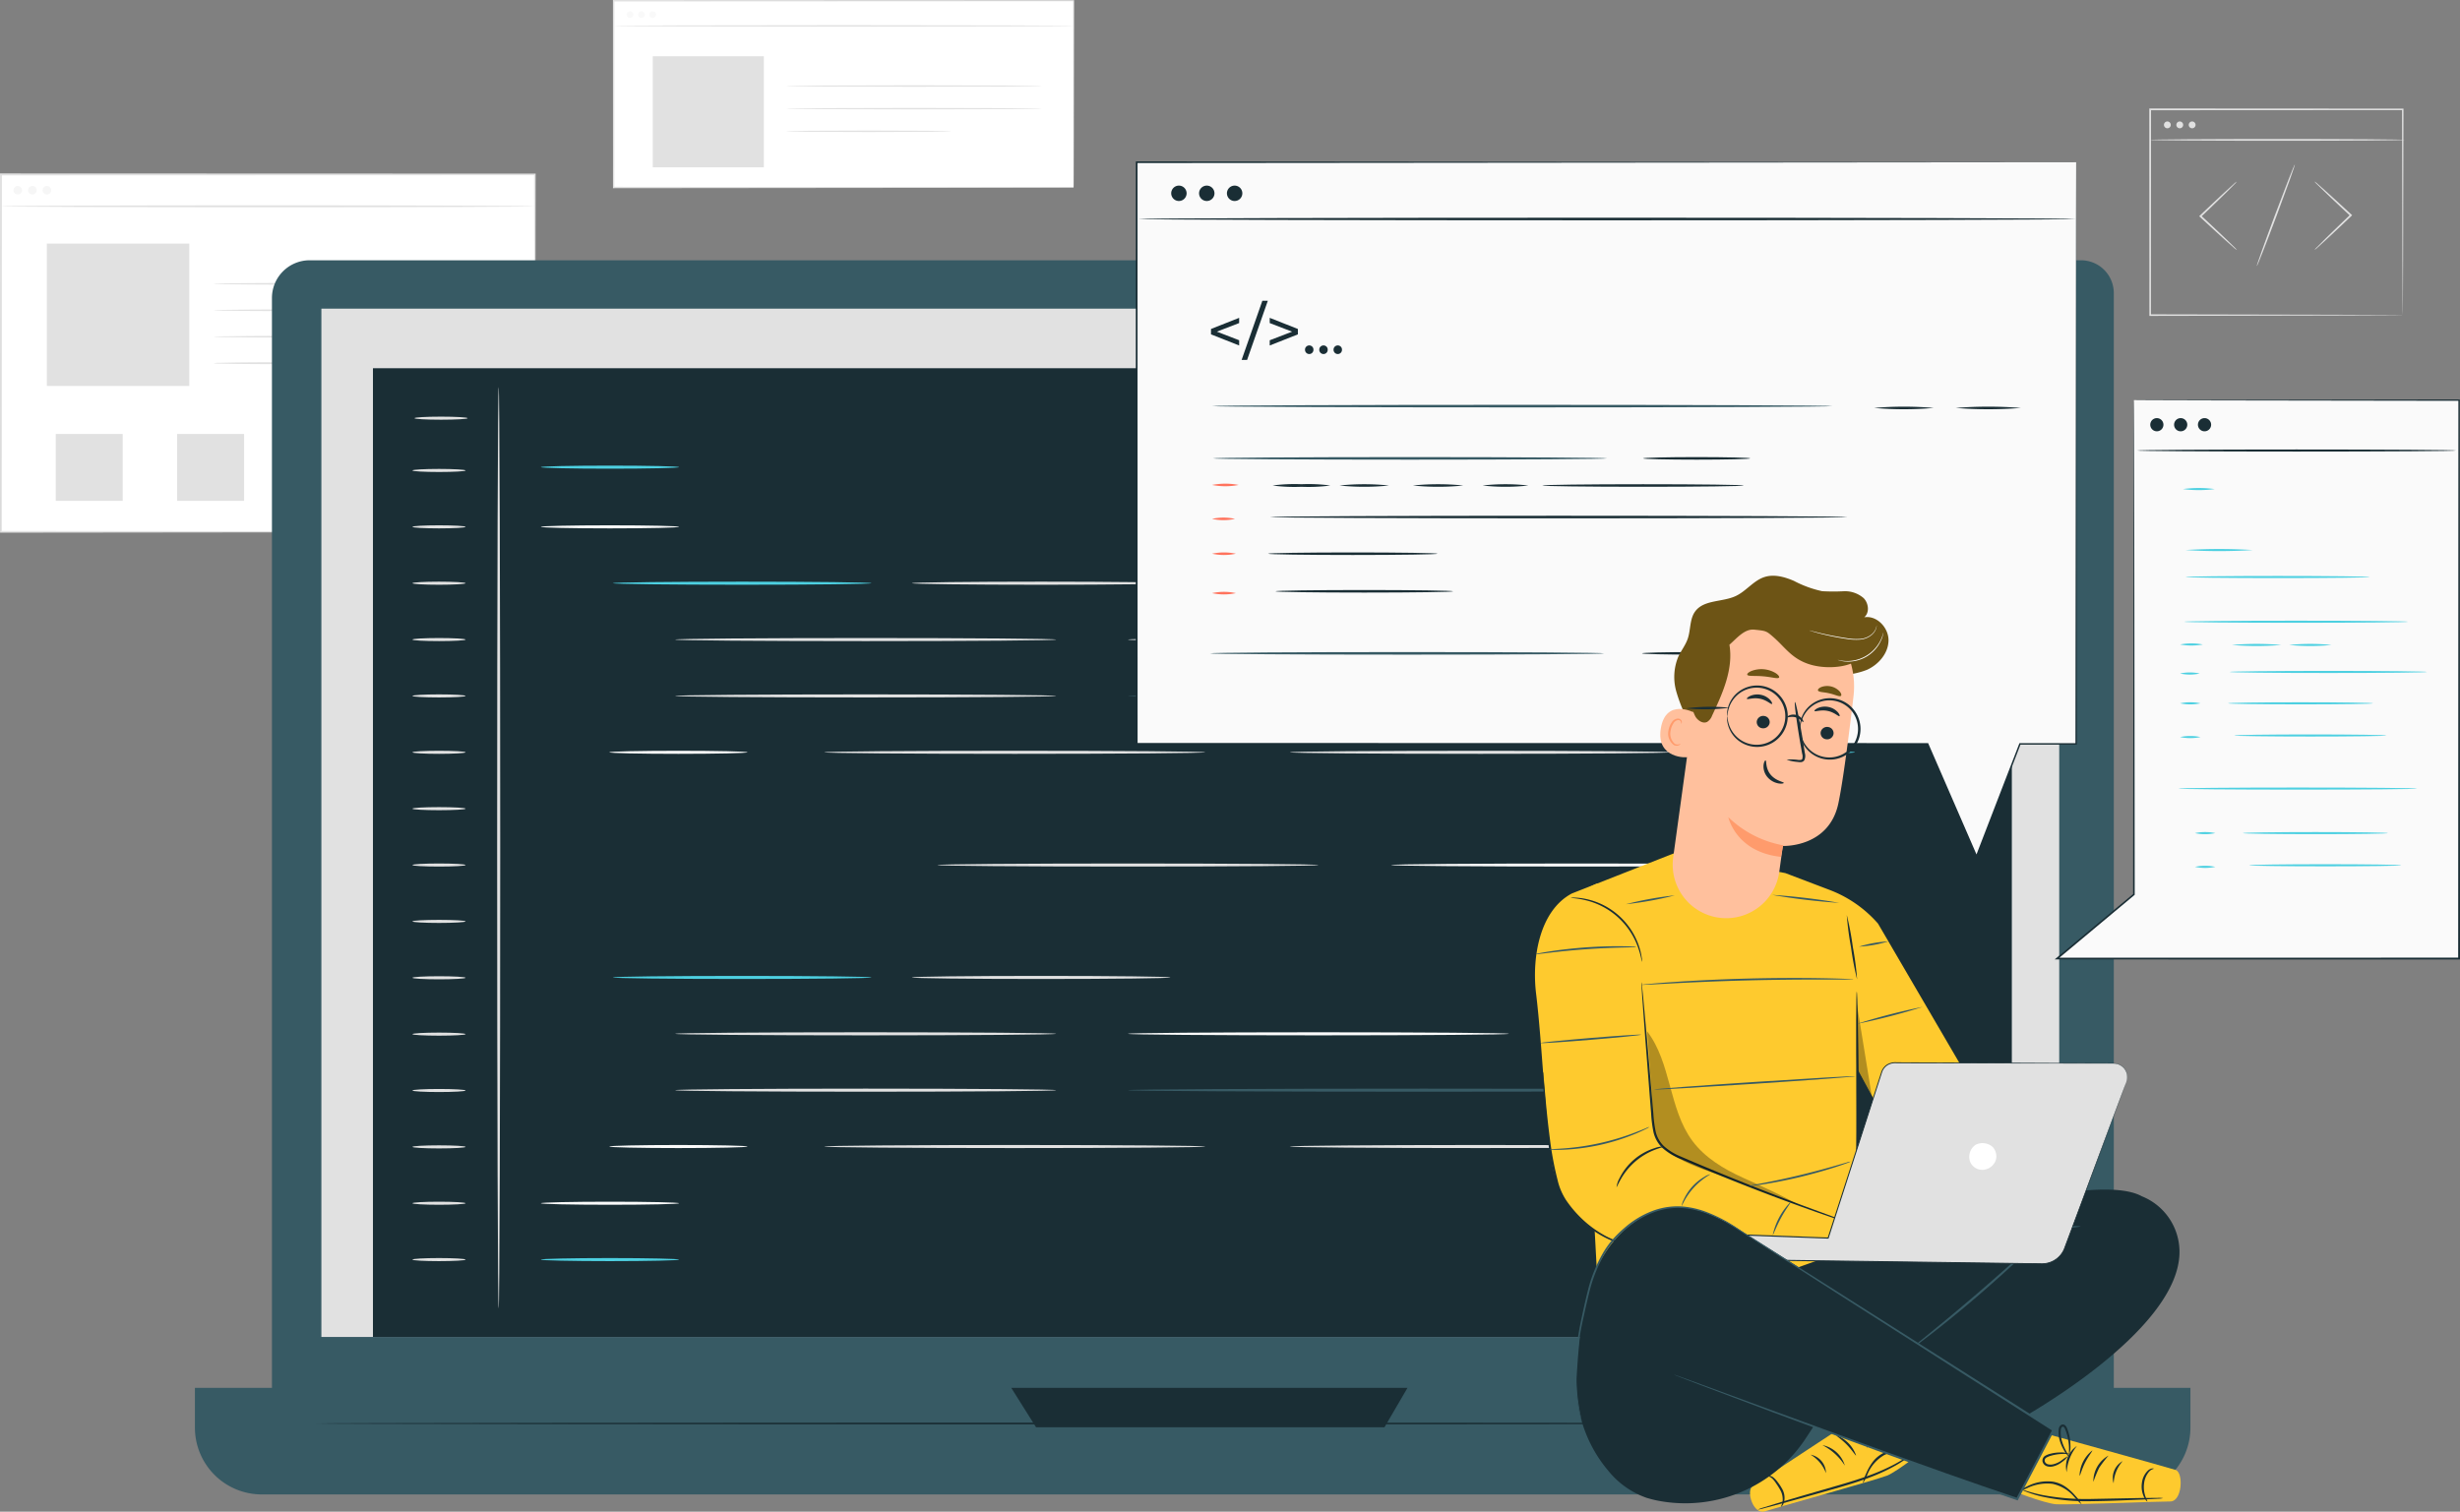 <svg id="_13" data-name="13" xmlns="http://www.w3.org/2000/svg" xmlns:xlink="http://www.w3.org/1999/xlink" width="505" height="310.412" viewBox="0 0 505 310.412">
  <rect x="0" y="0" width="505" height="310.412" fill="#808080" stroke="none"/>
  <defs>
    <clipPath id="clip-path">
      <rect id="Rectangle_45165" data-name="Rectangle 45165" width="505" height="310.412" fill="none"/>
    </clipPath>
    <clipPath id="clip-path-3">
      <rect id="Rectangle_45147" data-name="Rectangle 45147" width="1.757" height="1.757" transform="translate(2.764 38.178)" fill="none"/>
    </clipPath>
    <clipPath id="clip-path-4">
      <rect id="Rectangle_45148" data-name="Rectangle 45148" width="1.757" height="1.757" transform="translate(5.774 38.178)" fill="none"/>
    </clipPath>
    <clipPath id="clip-path-5">
      <rect id="Rectangle_45149" data-name="Rectangle 45149" width="1.757" height="1.757" transform="translate(8.741 38.178)" fill="none"/>
    </clipPath>
    <clipPath id="clip-path-6">
      <rect id="Rectangle_45156" data-name="Rectangle 45156" width="1.371" height="1.371" transform="translate(128.652 2.323)" fill="none"/>
    </clipPath>
    <clipPath id="clip-path-7">
      <rect id="Rectangle_45157" data-name="Rectangle 45157" width="1.371" height="1.371" transform="translate(131 2.323)" fill="none"/>
    </clipPath>
    <clipPath id="clip-path-8">
      <rect id="Rectangle_45158" data-name="Rectangle 45158" width="1.371" height="1.371" transform="translate(133.314 2.323)" fill="none"/>
    </clipPath>
    <clipPath id="clip-path-9">
      <rect id="Rectangle_45162" data-name="Rectangle 45162" width="31.095" height="35.643" transform="translate(338.125 211.757)" fill="none"/>
    </clipPath>
    <clipPath id="clip-path-10">
      <rect id="Rectangle_45163" data-name="Rectangle 45163" width="3.051" height="18.825" transform="translate(381.167 206.065)" fill="none"/>
    </clipPath>
  </defs>
  <g id="Group_147135" data-name="Group 147135" clip-path="url(#clip-path)">
    <rect id="Rectangle_45146" data-name="Rectangle 45146" width="109.606" height="73.388" transform="translate(0.196 35.811)" fill="#fff"/>
    <g id="Group_147134" data-name="Group 147134">
      <g id="Group_147133" data-name="Group 147133" clip-path="url(#clip-path)">
        <path id="Path_205048" data-name="Path 205048" d="M109.8,109.2s-.011-.459-.017-1.335-.01-2.178-.018-3.872c-.009-3.4-.022-8.379-.04-14.759-.019-12.751-.047-31.078-.082-53.422l.157.157L.2,36.008H.2l.2-.2C.387,61.956.381,86.818.376,109.2l-.18-.18,78.964.089,22.56.048,6,.022,1.549.01c.349,0,.532.011.532.011s-.169.007-.511.011l-1.529.01-5.965.022-22.519.048L.2,109.379H.016v-.18C.011,86.818.006,61.956,0,35.811v-.2H.2l109.6.039h.157v.157c-.035,22.385-.063,40.746-.083,53.519-.017,6.365-.03,11.336-.04,14.724-.007,1.681-.013,2.968-.017,3.843s-.017,1.3-.017,1.3" fill="#e1e1e1"/>
        <path id="Path_205049" data-name="Path 205049" d="M.2,42.36c0-.109,24.517-.2,54.754-.2s54.76.088,54.76.2-24.513.2-54.76.2S.2,42.468.2,42.36" fill="#e1e1e1"/>
        <g id="Group_147111" data-name="Group 147111" opacity="0.3">
          <g id="Group_147110" data-name="Group 147110">
            <g id="Group_147109" data-name="Group 147109" clip-path="url(#clip-path-3)">
              <path id="Path_205050" data-name="Path 205050" d="M4.521,39.057a.879.879,0,1,1-.878-.878.878.878,0,0,1,.878.878" fill="#e1e1e1"/>
            </g>
          </g>
        </g>
        <g id="Group_147114" data-name="Group 147114" opacity="0.3">
          <g id="Group_147113" data-name="Group 147113">
            <g id="Group_147112" data-name="Group 147112" clip-path="url(#clip-path-4)">
              <path id="Path_205051" data-name="Path 205051" d="M7.531,39.057a.879.879,0,1,1-.878-.878.878.878,0,0,1,.878.878" fill="#e1e1e1"/>
            </g>
          </g>
        </g>
        <g id="Group_147117" data-name="Group 147117" opacity="0.3">
          <g id="Group_147116" data-name="Group 147116">
            <g id="Group_147115" data-name="Group 147115" clip-path="url(#clip-path-5)">
              <path id="Path_205052" data-name="Path 205052" d="M10.5,39.057a.879.879,0,1,1-.878-.878.878.878,0,0,1,.878.878" fill="#e1e1e1"/>
            </g>
          </g>
        </g>
        <rect id="Rectangle_45150" data-name="Rectangle 45150" width="29.237" height="29.237" transform="translate(9.619 50.014)" fill="#e1e1e1"/>
        <path id="Path_205053" data-name="Path 205053" d="M94.772,58.278c0,.109-11.4.2-25.466.2s-25.468-.088-25.468-.2,11.4-.2,25.468-.2,25.466.088,25.466.2" fill="#e1e1e1"/>
        <path id="Path_205054" data-name="Path 205054" d="M94.772,63.711c0,.109-11.4.2-25.466.2s-25.468-.088-25.468-.2,11.4-.2,25.468-.2,25.466.088,25.466.2" fill="#e1e1e1"/>
        <path id="Path_205055" data-name="Path 205055" d="M94.772,69.144c0,.108-11.4.2-25.466.2s-25.468-.088-25.468-.2,11.4-.2,25.468-.2,25.466.087,25.466.2" fill="#e1e1e1"/>
        <path id="Path_205056" data-name="Path 205056" d="M73.94,74.577a6.831,6.831,0,0,1-1.183.076l-3.226.063c-2.723.036-6.486.058-10.642.058s-7.92-.022-10.644-.058l-3.225-.063a6.831,6.831,0,0,1-1.183-.076A6.83,6.83,0,0,1,45.02,74.5l3.225-.063c2.724-.035,6.487-.057,10.644-.057s7.919.022,10.642.057l3.226.063a6.83,6.83,0,0,1,1.183.076" fill="#e1e1e1"/>
        <rect id="Rectangle_45151" data-name="Rectangle 45151" width="13.74" height="13.74" transform="translate(11.449 89.108)" fill="#e1e1e1"/>
        <rect id="Rectangle_45152" data-name="Rectangle 45152" width="13.74" height="13.74" transform="translate(36.367 89.108)" fill="#e1e1e1"/>
        <rect id="Rectangle_45153" data-name="Rectangle 45153" width="13.74" height="13.74" transform="translate(61.285 89.108)" fill="#e1e1e1"/>
        <rect id="Rectangle_45154" data-name="Rectangle 45154" width="13.74" height="13.74" transform="translate(86.203 89.108)" fill="#e1e1e1"/>
        <rect id="Rectangle_45155" data-name="Rectangle 45155" width="94.415" height="38.35" transform="translate(125.976 0.15)" fill="#fff"/>
        <path id="Path_205057" data-name="Path 205057" d="M220.391,38.5s-.008-.236-.011-.685-.007-1.119-.012-1.99c-.006-1.748-.014-4.32-.026-7.631-.014-6.62-.033-16.194-.057-28.043l.106.1L125.983.3h-.007l.15-.149c0,13.429,0,26.393-.008,38.349l-.142-.142c27.357.026,50.941.051,67.693.066l19.637.041,5.257.018,1.36.009c.306,0,.468.008.468.008s-.149.006-.451.009l-1.344.009-5.226.018-19.6.041c-16.776.015-40.394.04-67.79.066h-.143V38.5c0-11.956,0-24.92-.007-38.349V0h.157c36.956.017,70.389.034,94.408.044h.1V.15c-.024,11.876-.043,21.472-.057,28.107-.011,3.3-.019,5.863-.026,7.608,0,.863-.009,1.52-.011,1.971s-.01.663-.01.663" fill="#e1e1e1"/>
        <path id="Path_205058" data-name="Path 205058" d="M126.07,5.321c0-.083,21.1-.15,47.13-.15s47.135.067,47.135.15-21.1.149-47.135.149-47.13-.067-47.13-.149" fill="#e1e1e1"/>
        <g id="Group_147120" data-name="Group 147120" opacity="0.3">
          <g id="Group_147119" data-name="Group 147119">
            <g id="Group_147118" data-name="Group 147118" clip-path="url(#clip-path-6)">
              <path id="Path_205059" data-name="Path 205059" d="M130.023,3.008a.685.685,0,1,1-.685-.685.685.685,0,0,1,.685.685" fill="#ececec"/>
            </g>
          </g>
        </g>
        <g id="Group_147123" data-name="Group 147123" opacity="0.3">
          <g id="Group_147122" data-name="Group 147122">
            <g id="Group_147121" data-name="Group 147121" clip-path="url(#clip-path-7)">
              <path id="Path_205060" data-name="Path 205060" d="M132.37,3.008a.685.685,0,1,1-.685-.685.685.685,0,0,1,.685.685" fill="#ececec"/>
            </g>
          </g>
        </g>
        <g id="Group_147126" data-name="Group 147126" opacity="0.3">
          <g id="Group_147125" data-name="Group 147125">
            <g id="Group_147124" data-name="Group 147124" clip-path="url(#clip-path-8)">
              <path id="Path_205061" data-name="Path 205061" d="M134.685,3.008A.685.685,0,1,1,134,2.323a.685.685,0,0,1,.685.685" fill="#ececec"/>
            </g>
          </g>
        </g>
        <rect id="Rectangle_45159" data-name="Rectangle 45159" width="22.805" height="22.805" transform="translate(134 11.555)" fill="#e1e1e1"/>
        <path id="Path_205062" data-name="Path 205062" d="M213.858,17.666c0,.083-11.735.149-26.208.149s-26.21-.066-26.21-.149,11.732-.149,26.21-.149,26.208.066,26.208.149" fill="#e1e1e1"/>
        <path id="Path_205063" data-name="Path 205063" d="M213.858,22.312c0,.083-11.735.15-26.208.15s-26.21-.067-26.21-.15,11.732-.15,26.21-.15,26.208.067,26.208.15" fill="#e1e1e1"/>
        <path id="Path_205064" data-name="Path 205064" d="M195.184,26.958a1.541,1.541,0,0,1-.343.03l-.983.028-3.616.048-11.929.043-11.931-.043-3.616-.048-.983-.028a1.541,1.541,0,0,1-.343-.03,1.541,1.541,0,0,1,.343-.03l.983-.028,3.616-.048,11.931-.043,11.929.043,3.616.048.983.028a1.541,1.541,0,0,1,.343.03" fill="#e1e1e1"/>
        <path id="Path_205065" data-name="Path 205065" d="M475.133,51.33a3.527,3.527,0,0,1,.535-.608l1.552-1.559c1.321-1.3,3.163-3.09,5.212-5.045l.047-.044,0,.264c-2.066-1.919-3.919-3.668-5.248-4.947l-1.561-1.527a3.486,3.486,0,0,1-.539-.6,3.416,3.416,0,0,1,.634.493L477.4,39.2c1.373,1.231,3.254,2.95,5.32,4.868l.141.131-.139.133-.047.045c-2.049,1.955-3.919,3.71-5.285,4.968-.644.582-1.189,1.076-1.63,1.476a3.533,3.533,0,0,1-.632.505" fill="#e1e1e1"/>
        <path id="Path_205066" data-name="Path 205066" d="M459.192,37.268a3.5,3.5,0,0,1-.535.607l-1.552,1.56c-1.321,1.305-3.163,3.09-5.212,5.044l-.047.045,0-.264c2.066,1.919,3.919,3.668,5.248,4.947l1.561,1.527a3.484,3.484,0,0,1,.539.6,3.415,3.415,0,0,1-.634-.493l-1.638-1.443c-1.373-1.231-3.254-2.95-5.32-4.868l-.141-.131.139-.133.047-.045c2.049-1.955,3.919-3.71,5.285-4.968.644-.582,1.189-1.076,1.63-1.476a3.532,3.532,0,0,1,.632-.5" fill="#e1e1e1"/>
        <path id="Path_205067" data-name="Path 205067" d="M463.284,54.642c-.093-.035,1.58-4.738,3.737-10.5S471,33.725,471.1,33.76s-1.58,4.738-3.737,10.505-3.981,10.412-4.074,10.377" fill="#e1e1e1"/>
        <path id="Path_205068" data-name="Path 205068" d="M493.248,64.706s-.011-.273-.016-.787-.01-1.279-.018-2.262c-.009-1.987-.022-4.881-.038-8.569-.019-7.378-.046-17.92-.078-30.632l.15.151-51.848.03h-.005l.18-.181c-.007,15.273-.013,29.7-.019,42.25l-.161-.161,37.442.08,10.613.043,2.817.019.728.01c.165,0,.253.009.253.009s-.076.006-.234.009l-.711.01-2.785.019-10.576.043-37.547.08h-.16v-.162c-.006-12.553-.013-26.977-.02-42.25v-.181h.185l51.848.03h.151v.151c-.032,12.751-.059,23.327-.078,30.727-.016,3.673-.029,6.556-.038,8.535-.008.97-.013,1.717-.017,2.234s-.017.754-.017.754" fill="#e1e1e1"/>
        <path id="Path_205069" data-name="Path 205069" d="M493.654,28.725c0,.1-11.7.181-26.14.181s-26.142-.081-26.142-.181,11.7-.181,26.142-.181,26.14.081,26.14.181" fill="#e1e1e1"/>
        <path id="Path_205070" data-name="Path 205070" d="M445.627,25.641a.7.7,0,1,1-.7-.7.7.7,0,0,1,.7.7" fill="#e1e1e1"/>
        <path id="Path_205071" data-name="Path 205071" d="M448.172,25.641a.7.7,0,1,1-.7-.7.7.7,0,0,1,.7.7" fill="#e1e1e1"/>
        <path id="Path_205072" data-name="Path 205072" d="M450.716,25.641a.7.7,0,1,1-.7-.7.7.7,0,0,1,.7.7" fill="#e1e1e1"/>
        <path id="Path_205073" data-name="Path 205073" d="M419.363,303.481H70.392a14.567,14.567,0,0,1-14.566-14.567V61.195a7.751,7.751,0,0,1,7.751-7.751H427.19a6.739,6.739,0,0,1,6.74,6.74v228.73a14.567,14.567,0,0,1-14.567,14.567" fill="#375a64"/>
        <path id="Path_205074" data-name="Path 205074" d="M435.94,306.866H53.734a13.721,13.721,0,0,1-13.721-13.721v-8.157H449.662v8.157a13.722,13.722,0,0,1-13.722,13.721" fill="#375a64"/>
        <rect id="Rectangle_45160" data-name="Rectangle 45160" width="356.749" height="211.152" transform="translate(65.975 63.378)" fill="#e1e1e1"/>
        <path id="Path_205075" data-name="Path 205075" d="M207.6,284.988l5.083,8.086h71.53l4.72-8.086Z" fill="#1a2e35"/>
        <rect id="Rectangle_45161" data-name="Rectangle 45161" width="336.44" height="198.919" transform="translate(76.56 75.611)" fill="#1a2e35"/>
        <path id="Path_205076" data-name="Path 205076" d="M102.372,268.693c-.174,0-.316-42.366-.316-94.615,0-52.268.142-94.625.316-94.625s.316,42.357.316,94.625c0,52.249-.142,94.615-.316,94.615" fill="#e1e1e1"/>
        <path id="Path_205077" data-name="Path 205077" d="M95.586,96.606c0,.174-2.447.316-5.465.316s-5.465-.142-5.465-.316,2.446-.316,5.465-.316,5.465.142,5.465.316" fill="#e1e1e1"/>
        <path id="Path_205078" data-name="Path 205078" d="M96.007,85.868c0,.174-2.447.316-5.465.316s-5.466-.142-5.466-.316,2.447-.316,5.466-.316,5.465.142,5.465.316" fill="#e1e1e1"/>
        <path id="Path_205079" data-name="Path 205079" d="M95.586,108.181c0,.174-2.447.316-5.465.316s-5.465-.142-5.465-.316,2.446-.316,5.465-.316,5.465.142,5.465.316" fill="#e1e1e1"/>
        <path id="Path_205080" data-name="Path 205080" d="M95.586,119.755c0,.174-2.447.316-5.465.316s-5.465-.142-5.465-.316,2.446-.316,5.465-.316,5.465.142,5.465.316" fill="#e1e1e1"/>
        <path id="Path_205081" data-name="Path 205081" d="M95.586,131.329c0,.174-2.447.316-5.465.316s-5.465-.142-5.465-.316,2.446-.316,5.465-.316,5.465.142,5.465.316" fill="#e1e1e1"/>
        <path id="Path_205082" data-name="Path 205082" d="M95.586,142.9c0,.174-2.447.316-5.465.316s-5.465-.142-5.465-.316,2.446-.316,5.465-.316,5.465.142,5.465.316" fill="#e1e1e1"/>
        <path id="Path_205083" data-name="Path 205083" d="M95.586,154.478c0,.174-2.447.316-5.465.316s-5.465-.142-5.465-.316,2.446-.316,5.465-.316,5.465.142,5.465.316" fill="#e1e1e1"/>
        <path id="Path_205084" data-name="Path 205084" d="M95.586,166.052c0,.174-2.447.316-5.465.316s-5.465-.142-5.465-.316,2.446-.316,5.465-.316,5.465.142,5.465.316" fill="#e1e1e1"/>
        <path id="Path_205085" data-name="Path 205085" d="M95.586,177.626c0,.174-2.447.316-5.465.316s-5.465-.142-5.465-.316,2.446-.316,5.465-.316,5.465.142,5.465.316" fill="#e1e1e1"/>
        <path id="Path_205086" data-name="Path 205086" d="M95.586,189.2c0,.174-2.447.316-5.465.316s-5.465-.142-5.465-.316,2.446-.316,5.465-.316,5.465.142,5.465.316" fill="#e1e1e1"/>
        <path id="Path_205087" data-name="Path 205087" d="M95.586,200.775c0,.174-2.447.316-5.465.316s-5.465-.142-5.465-.316,2.446-.316,5.465-.316,5.465.142,5.465.316" fill="#e1e1e1"/>
        <path id="Path_205088" data-name="Path 205088" d="M95.586,212.349c0,.174-2.447.316-5.465.316s-5.465-.142-5.465-.316,2.446-.316,5.465-.316,5.465.142,5.465.316" fill="#e1e1e1"/>
        <path id="Path_205089" data-name="Path 205089" d="M95.586,223.923c0,.174-2.447.316-5.465.316s-5.465-.142-5.465-.316,2.446-.316,5.465-.316,5.465.142,5.465.316" fill="#e1e1e1"/>
        <path id="Path_205090" data-name="Path 205090" d="M95.586,235.5c0,.174-2.447.316-5.465.316s-5.465-.142-5.465-.316,2.446-.316,5.465-.316,5.465.142,5.465.316" fill="#e1e1e1"/>
        <path id="Path_205091" data-name="Path 205091" d="M95.586,247.072c0,.174-2.447.316-5.465.316s-5.465-.142-5.465-.316,2.446-.316,5.465-.316,5.465.142,5.465.316" fill="#e1e1e1"/>
        <path id="Path_205092" data-name="Path 205092" d="M95.586,258.646c0,.174-2.447.316-5.465.316s-5.465-.142-5.465-.316,2.446-.316,5.465-.316,5.465.142,5.465.316" fill="#e1e1e1"/>
        <path id="Path_205093" data-name="Path 205093" d="M139.4,95.924c0,.174-6.351.316-14.183.316s-14.183-.142-14.183-.316,6.349-.316,14.183-.316,14.183.142,14.183.316" fill="#4dd0e1"/>
        <path id="Path_205094" data-name="Path 205094" d="M139.4,258.646c0,.174-6.351.316-14.183.316s-14.183-.142-14.183-.316,6.349-.316,14.183-.316,14.183.142,14.183.316" fill="#4dd0e1"/>
        <path id="Path_205095" data-name="Path 205095" d="M178.9,119.755c0,.174-11.882.316-26.535.316s-26.539-.142-26.539-.316,11.88-.316,26.539-.316,26.535.142,26.535.316" fill="#4dd0e1"/>
        <path id="Path_205096" data-name="Path 205096" d="M240.269,119.755c0,.174-11.882.316-26.536.316s-26.538-.142-26.538-.316,11.88-.316,26.538-.316,26.536.142,26.536.316" fill="#e1e1e1"/>
        <path id="Path_205097" data-name="Path 205097" d="M216.814,131.329c0,.174-17.511.316-39.106.316s-39.11-.142-39.11-.316,17.507-.316,39.11-.316,39.106.142,39.106.316" fill="#e1e1e1"/>
        <path id="Path_205098" data-name="Path 205098" d="M216.814,142.9c0,.174-17.511.316-39.106.316s-39.11-.142-39.11-.316,17.507-.316,39.11-.316,39.106.142,39.106.316" fill="#e1e1e1"/>
        <path id="Path_205099" data-name="Path 205099" d="M270.653,177.626c0,.174-17.511.316-39.106.316s-39.11-.142-39.11-.316,17.507-.316,39.11-.316,39.106.142,39.106.316" fill="#e1e1e1"/>
        <path id="Path_205100" data-name="Path 205100" d="M247.421,154.478c0,.174-17.511.316-39.106.316s-39.11-.142-39.11-.316,17.507-.316,39.11-.316,39.106.142,39.106.316" fill="#e1e1e1"/>
        <path id="Path_205101" data-name="Path 205101" d="M343,154.478c0,.174-17.511.316-39.106.316s-39.11-.142-39.11-.316,17.507-.316,39.11-.316S343,154.3,343,154.478" fill="#e1e1e1"/>
        <path id="Path_205102" data-name="Path 205102" d="M309.761,131.329c0,.174-17.511.316-39.106.316s-39.11-.142-39.11-.316,17.507-.316,39.11-.316,39.106.142,39.106.316" fill="#fafafa"/>
        <path id="Path_205103" data-name="Path 205103" d="M363.79,177.626c0,.174-17.511.316-39.106.316s-39.11-.142-39.11-.316,17.507-.316,39.11-.316,39.106.142,39.106.316" fill="#fafafa"/>
        <path id="Path_205104" data-name="Path 205104" d="M353,142.9c0,.174-27.191.316-60.725.316s-60.73-.142-60.73-.316,27.185-.316,60.73-.316S353,142.729,353,142.9" fill="#375a64"/>
        <path id="Path_205105" data-name="Path 205105" d="M139.4,108.181c0,.174-6.351.316-14.183.316s-14.183-.142-14.183-.316,6.349-.316,14.183-.316,14.183.142,14.183.316" fill="#fafafa"/>
        <path id="Path_205106" data-name="Path 205106" d="M139.4,247.072c0,.174-6.351.316-14.183.316s-14.183-.142-14.183-.316,6.349-.316,14.183-.316,14.183.142,14.183.316" fill="#fafafa"/>
        <path id="Path_205107" data-name="Path 205107" d="M153.449,154.478c0,.174-6.351.316-14.183.316s-14.183-.142-14.183-.316,6.349-.316,14.183-.316,14.183.142,14.183.316" fill="#fafafa"/>
        <path id="Path_205108" data-name="Path 205108" d="M380.793,154.478c0,.174-6.35.316-14.182.316s-14.184-.142-14.184-.316,6.349-.316,14.184-.316,14.182.142,14.182.316" fill="#4dd0e1"/>
        <path id="Path_205109" data-name="Path 205109" d="M178.9,200.707c0,.174-11.882.316-26.535.316s-26.539-.142-26.539-.316,11.88-.316,26.539-.316,26.535.142,26.535.316" fill="#4dd0e1"/>
        <path id="Path_205110" data-name="Path 205110" d="M240.269,200.707c0,.174-11.882.316-26.536.316s-26.538-.142-26.538-.316,11.88-.316,26.538-.316,26.536.142,26.536.316" fill="#e1e1e1"/>
        <path id="Path_205111" data-name="Path 205111" d="M216.814,212.281c0,.174-17.511.316-39.106.316s-39.11-.142-39.11-.316,17.507-.316,39.11-.316,39.106.142,39.106.316" fill="#e1e1e1"/>
        <path id="Path_205112" data-name="Path 205112" d="M216.814,223.855c0,.174-17.511.316-39.106.316s-39.11-.142-39.11-.316,17.507-.316,39.11-.316,39.106.142,39.106.316" fill="#e1e1e1"/>
        <path id="Path_205113" data-name="Path 205113" d="M247.421,235.429c0,.174-17.511.316-39.106.316s-39.11-.142-39.11-.316,17.507-.316,39.11-.316,39.106.142,39.106.316" fill="#e1e1e1"/>
        <path id="Path_205114" data-name="Path 205114" d="M343,235.429c0,.174-17.511.316-39.106.316s-39.11-.142-39.11-.316,17.507-.316,39.11-.316,39.106.142,39.106.316" fill="#e1e1e1"/>
        <path id="Path_205115" data-name="Path 205115" d="M309.761,212.281c0,.174-17.511.316-39.106.316s-39.11-.142-39.11-.316,17.507-.316,39.11-.316,39.106.142,39.106.316" fill="#fafafa"/>
        <path id="Path_205116" data-name="Path 205116" d="M353,223.855c0,.174-27.191.316-60.725.316s-60.73-.142-60.73-.316,27.185-.316,60.73-.316,60.725.142,60.725.316" fill="#375a64"/>
        <path id="Path_205117" data-name="Path 205117" d="M153.449,235.429c0,.174-6.351.316-14.183.316s-14.183-.142-14.183-.316,6.349-.316,14.183-.316,14.183.142,14.183.316" fill="#fafafa"/>
        <path id="Path_205118" data-name="Path 205118" d="M380.793,235.429c0,.174-6.35.316-14.182.316s-14.184-.142-14.184-.316,6.349-.316,14.184-.316,14.182.142,14.182.316" fill="#4dd0e1"/>
        <path id="Path_205119" data-name="Path 205119" d="M388.352,292.3c0,.1-72.429.187-161.754.187-89.356,0-161.769-.083-161.769-.187s72.413-.187,161.769-.187c89.325,0,161.754.084,161.754.187" fill="#1a2e35"/>
        <path id="Path_205120" data-name="Path 205120" d="M426.207,33.314H233.342V152.757H395.7l10.052,23.126,8.911-23.126h11.542Z" fill="#fafafa"/>
        <path id="Path_205121" data-name="Path 205121" d="M426.207,33.314c0,1.158.055,46.031.143,119.443v.144h-.143l-11.543.006.141-.1c-2.791,7.248-5.8,15.062-8.9,23.129l-.139.363-.156-.357c-3.151-7.245-6.56-15.079-10.059-23.122l.154.1-146.826.02H233.155v-.187c.006-42.568.011-82.967.016-119.443v-.171h.171l192.865.171-192.865.171.171-.171c.005,36.476.01,76.875.016,119.443l-.187-.187h15.534l146.826.02h.109l.044.1c3.494,8.045,6.9,15.881,10.045,23.128l-.3.007c3.112-8.065,6.125-15.876,8.922-23.122l.037-.1h.1l11.543.005-.144.144c.087-73.412.143-118.286.144-119.443" fill="#1a2e35"/>
        <path id="Path_205122" data-name="Path 205122" d="M426.107,44.97c0,.146-43.091.263-96.233.263-53.16,0-96.241-.117-96.241-.263s43.081-.263,96.241-.263c53.142,0,96.233.118,96.233.263" fill="#1a2e35"/>
        <path id="Path_205123" data-name="Path 205123" d="M243.592,39.693a1.58,1.58,0,1,1-1.581-1.581,1.581,1.581,0,0,1,1.581,1.581" fill="#1a2e35"/>
        <path id="Path_205124" data-name="Path 205124" d="M249.313,39.693a1.581,1.581,0,1,1-1.582-1.581,1.582,1.582,0,0,1,1.582,1.581" fill="#1a2e35"/>
        <path id="Path_205125" data-name="Path 205125" d="M255.033,39.693a1.581,1.581,0,1,1-1.581-1.581,1.581,1.581,0,0,1,1.581,1.581" fill="#1a2e35"/>
        <path id="Path_205126" data-name="Path 205126" d="M254.378,66.337,249.8,68.1l4.581,1.768v1.071L248.6,68.659V67.55l5.781-2.284Z" fill="#1a2e35"/>
        <path id="Path_205127" data-name="Path 205127" d="M259.143,61.756h1.122L256.008,73.91h-1.124Z" fill="#1a2e35"/>
        <path id="Path_205128" data-name="Path 205128" d="M266.435,67.55v1.109l-5.781,2.284V69.872l4.594-1.768-4.594-1.767V65.266Z" fill="#1a2e35"/>
        <path id="Path_205129" data-name="Path 205129" d="M267.9,71.808a.862.862,0,0,1,.877-.877.849.849,0,0,1,.852.877.861.861,0,0,1-.852.891.873.873,0,0,1-.877-.891" fill="#1a2e35"/>
        <path id="Path_205130" data-name="Path 205130" d="M270.827,71.808a.862.862,0,0,1,.877-.877.849.849,0,0,1,.852.877.861.861,0,0,1-.852.891.873.873,0,0,1-.877-.891" fill="#1a2e35"/>
        <path id="Path_205131" data-name="Path 205131" d="M273.757,71.808a.862.862,0,0,1,.877-.877.849.849,0,0,1,.852.877.861.861,0,0,1-.852.891.873.873,0,0,1-.877-.891" fill="#1a2e35"/>
        <path id="Path_205132" data-name="Path 205132" d="M376.165,83.391c0,.145-28.511.263-63.672.263s-63.679-.118-63.679-.263,28.505-.263,63.679-.263,63.672.118,63.672.263" fill="#375a64"/>
        <path id="Path_205133" data-name="Path 205133" d="M396.963,83.768a71.022,71.022,0,0,1-12.236,0,71.291,71.291,0,0,1,12.236,0" fill="#1a2e35"/>
        <path id="Path_205134" data-name="Path 205134" d="M414.846,83.768a84.708,84.708,0,0,1-13.365,0,85.029,85.029,0,0,1,13.365,0" fill="#1a2e35"/>
        <path id="Path_205135" data-name="Path 205135" d="M329.907,94.121c0,.145-18.122.263-40.471.263s-40.474-.118-40.474-.263,18.118-.262,40.474-.262,40.471.116,40.471.262" fill="#375a64"/>
        <path id="Path_205136" data-name="Path 205136" d="M329.328,134.159c0,.145-18.122.263-40.471.263s-40.474-.118-40.474-.263,18.118-.263,40.474-.263,40.471.117,40.471.263" fill="#375a64"/>
        <path id="Path_205137" data-name="Path 205137" d="M359.314,94.121c0,.145-4.931.263-11.012.263s-11.013-.118-11.013-.263,4.93-.262,11.013-.262,11.012.116,11.012.262" fill="#1a2e35"/>
        <path id="Path_205138" data-name="Path 205138" d="M359.084,134.159c0,.145-4.931.263-11.012.263s-11.013-.118-11.013-.263,4.93-.263,11.013-.263,11.012.117,11.012.263" fill="#1a2e35"/>
        <path id="Path_205139" data-name="Path 205139" d="M254.274,99.58a14.3,14.3,0,0,1-5.459,0,14.349,14.349,0,0,1,5.459,0" fill="#ff735d"/>
        <path id="Path_205140" data-name="Path 205140" d="M273.1,99.693a33.679,33.679,0,0,1-5.929.263,33.677,33.677,0,0,1-5.93-.263,33.676,33.676,0,0,1,5.93-.263,33.678,33.678,0,0,1,5.929.263" fill="#1a2e35"/>
        <path id="Path_205141" data-name="Path 205141" d="M285.146,99.693a49.241,49.241,0,0,1-10.165,0,49.241,49.241,0,0,1,10.165,0" fill="#1a2e35"/>
        <path id="Path_205142" data-name="Path 205142" d="M300.394,99.693a51.075,51.075,0,0,1-10.353,0,51.075,51.075,0,0,1,10.353,0" fill="#1a2e35"/>
        <path id="Path_205143" data-name="Path 205143" d="M313.759,99.693a42.235,42.235,0,0,1-9.412,0,42.235,42.235,0,0,1,9.412,0" fill="#1a2e35"/>
        <path id="Path_205144" data-name="Path 205144" d="M358,99.693c0,.145-9.271.263-20.706.263s-20.708-.118-20.708-.263,9.27-.263,20.708-.263S358,99.548,358,99.693" fill="#1a2e35"/>
        <path id="Path_205145" data-name="Path 205145" d="M253.521,106.545a10.657,10.657,0,0,1-4.706,0,10.7,10.7,0,0,1,4.706,0" fill="#ff735d"/>
        <path id="Path_205146" data-name="Path 205146" d="M253.709,113.7a11.515,11.515,0,0,1-4.894,0,11.515,11.515,0,0,1,4.894,0" fill="#ff735d"/>
        <path id="Path_205147" data-name="Path 205147" d="M253.709,121.793a11.515,11.515,0,0,1-4.894,0,11.515,11.515,0,0,1,4.894,0" fill="#ff735d"/>
        <path id="Path_205148" data-name="Path 205148" d="M298.323,121.417c0,.145-8.176.263-18.259.263s-18.26-.118-18.26-.263,8.174-.263,18.26-.263,18.259.118,18.259.263" fill="#1a2e35"/>
        <path id="Path_205149" data-name="Path 205149" d="M295.123,113.7c0,.146-7.8.263-17.412.263s-17.413-.117-17.413-.263,7.795-.263,17.413-.263,17.412.118,17.412.263" fill="#1a2e35"/>
        <path id="Path_205150" data-name="Path 205150" d="M379.268,106.169c0,.145-26.55.263-59.294.263s-59.3-.118-59.3-.263,26.545-.263,59.3-.263,59.294.118,59.294.263" fill="#1a2e35"/>
        <path id="Path_205151" data-name="Path 205151" d="M438.057,82.16v101.5l-15.782,13.168h82.538V82.16Z" fill="#fafafa"/>
        <path id="Path_205152" data-name="Path 205152" d="M438.057,82.16s.39-.01,1.167-.015l3.451-.015,13.291-.036,48.847-.075h.141v.141c.012,30.638.028,70.654.046,114.673v.187H493.238l-70.963-.014h-.481l.369-.308q8.181-6.819,15.788-13.161l-.059.127c.035-30.348.063-55.74.084-73.552.018-8.885.033-15.878.043-20.657.008-2.377.015-4.2.019-5.441q.006-.914.01-1.391c0-.311.009-.464.009-.464s.006.166.009.483.006.792.01,1.409c0,1.245.011,3.081.019,5.472.01,4.788.025,11.794.044,20.694.02,17.788.048,43.143.083,73.447v.077l-.059.049-15.776,13.176-.112-.308,70.963-.013h11.575l-.187.187c.017-44.019.033-84.035.045-114.673l.142.141-48.761-.075L442.73,82.19l-3.477-.015c-.786-.005-1.2-.015-1.2-.015" fill="#1a2e35"/>
        <path id="Path_205153" data-name="Path 205153" d="M444.12,87.21a1.352,1.352,0,1,1-1.353-1.353,1.353,1.353,0,0,1,1.353,1.353" fill="#1a2e35"/>
        <path id="Path_205154" data-name="Path 205154" d="M449.015,87.21a1.353,1.353,0,1,1-1.352-1.353,1.353,1.353,0,0,1,1.352,1.353" fill="#1a2e35"/>
        <path id="Path_205155" data-name="Path 205155" d="M453.91,87.21a1.353,1.353,0,1,1-1.353-1.353,1.353,1.353,0,0,1,1.353,1.353" fill="#1a2e35"/>
        <path id="Path_205156" data-name="Path 205156" d="M486.464,118.485c0,.12-8.463.216-18.9.216s-18.9-.1-18.9-.216,8.462-.216,18.9-.216,18.9.1,18.9.216" fill="#4dd0e1"/>
        <path id="Path_205157" data-name="Path 205157" d="M494.346,127.667c0,.12-10.3.216-23,.216s-23-.1-23-.216,10.3-.216,23-.216,23,.1,23,.216" fill="#4dd0e1"/>
        <path id="Path_205158" data-name="Path 205158" d="M496.219,161.927c0,.12-10.982.216-24.525.216s-24.528-.1-24.528-.216,10.98-.216,24.528-.216,24.525.1,24.525.216" fill="#4dd0e1"/>
        <path id="Path_205159" data-name="Path 205159" d="M452.207,132.338a12.734,12.734,0,0,1-4.671,0,12.734,12.734,0,0,1,4.671,0" fill="#4dd0e1"/>
        <path id="Path_205160" data-name="Path 205160" d="M468.315,132.435a59.7,59.7,0,0,1-10.148,0,59.7,59.7,0,0,1,10.148,0" fill="#4dd0e1"/>
        <path id="Path_205161" data-name="Path 205161" d="M478.625,132.435a43.9,43.9,0,0,1-8.7,0,43.9,43.9,0,0,1,8.7,0" fill="#4dd0e1"/>
        <path id="Path_205162" data-name="Path 205162" d="M451.563,138.3a9.492,9.492,0,0,1-4.027,0,9.492,9.492,0,0,1,4.027,0" fill="#4dd0e1"/>
        <path id="Path_205163" data-name="Path 205163" d="M451.724,144.419a10.259,10.259,0,0,1-4.188,0,10.258,10.258,0,0,1,4.188,0" fill="#4dd0e1"/>
        <path id="Path_205164" data-name="Path 205164" d="M451.724,151.346a10.258,10.258,0,0,1-4.188,0,10.259,10.259,0,0,1,4.188,0" fill="#4dd0e1"/>
        <path id="Path_205165" data-name="Path 205165" d="M489.9,151.024c0,.12-7,.216-15.624.216s-15.626-.1-15.626-.216,6.995-.216,15.626-.216,15.624.1,15.624.216" fill="#4dd0e1"/>
        <path id="Path_205166" data-name="Path 205166" d="M487.162,144.419c0,.119-6.672.216-14.9.216s-14.9-.1-14.9-.216,6.67-.216,14.9-.216,14.9.1,14.9.216" fill="#4dd0e1"/>
        <path id="Path_205167" data-name="Path 205167" d="M454.774,171.073a10.258,10.258,0,0,1-4.188,0,10.258,10.258,0,0,1,4.188,0" fill="#4dd0e1"/>
        <path id="Path_205168" data-name="Path 205168" d="M454.774,178a10.258,10.258,0,0,1-4.188,0,10.258,10.258,0,0,1,4.188,0" fill="#4dd0e1"/>
        <path id="Path_205169" data-name="Path 205169" d="M492.95,177.678c0,.119-7,.216-15.624.216s-15.626-.1-15.626-.216,6.995-.216,15.626-.216,15.624.1,15.624.216" fill="#4dd0e1"/>
        <path id="Path_205170" data-name="Path 205170" d="M490.212,171.073c0,.12-6.671.216-14.9.216s-14.9-.1-14.9-.216,6.67-.216,14.9-.216,14.9.1,14.9.216" fill="#4dd0e1"/>
        <path id="Path_205171" data-name="Path 205171" d="M498.241,137.976c0,.12-9.08.216-20.278.216s-20.279-.1-20.279-.216,9.078-.216,20.279-.216,20.278.1,20.278.216" fill="#4dd0e1"/>
        <path id="Path_205172" data-name="Path 205172" d="M504.185,92.51c0,.12-14.658.216-32.736.216s-32.739-.1-32.739-.216,14.655-.216,32.739-.216,32.736.1,32.736.216" fill="#1a2e35"/>
        <path id="Path_205173" data-name="Path 205173" d="M462.471,112.948a110.762,110.762,0,0,1-13.828,0,110.766,110.766,0,0,1,13.828,0" fill="#4dd0e1"/>
        <path id="Path_205174" data-name="Path 205174" d="M454.644,100.424a24.732,24.732,0,0,1-6.523,0,24.731,24.731,0,0,1,6.523,0" fill="#4dd0e1"/>
        <path id="Path_205175" data-name="Path 205175" d="M396.869,248.237l14.5-14.331-25.85-44.267a24.957,24.957,0,0,0-9.921-6.9l-9.1-3.46-22.631-4.152-16.068,6.328a9.607,9.607,0,0,0-6.02,10.072l4.2,35.381,2.476,46.07,58.388-10.128-5.875-17.04.2-26.566Z" fill="#feca2e"/>
        <path id="Path_205176" data-name="Path 205176" d="M381.5,244.679c.137,0,.172-9.2.079-20.554s-.279-20.552-.415-20.551-.172,9.2-.079,20.555.279,20.551.415,20.55" fill="#1a2e35"/>
        <path id="Path_205177" data-name="Path 205177" d="M379.359,251.432l-35.28-14.2a8.062,8.062,0,0,1-5.027-6.865L336.47,196.54s.3-14.385-8.68-15.086l-5.112,2.014c-6.607,3.508-8.243,13.127-7.344,20.553,1.278,10.553,1.81,25.486,3.24,34.644,1.17,7.492,5.669,13.418,12.794,16.012l43.453,9.407Z" fill="#feca2e"/>
        <path id="Path_205178" data-name="Path 205178" d="M336.975,201.7a4.913,4.913,0,0,1,.111.775q.084.826.227,2.228c.18,1.983.434,4.774.746,8.2.3,3.479.653,7.6,1.046,12.17q.144,1.719.295,3.518a26.483,26.483,0,0,0,.451,3.62,6.007,6.007,0,0,0,1.754,3.169,11.9,11.9,0,0,0,3.255,2.026c9.728,4.209,18.694,7.685,25.2,10.123l7.727,2.846,2.1.775a4.808,4.808,0,0,1,.722.3,4.772,4.772,0,0,1-.753-.209l-2.131-.691c-1.846-.612-4.508-1.529-7.781-2.707-6.546-2.361-15.526-5.785-25.283-10.007a12.311,12.311,0,0,1-3.383-2.114,6.474,6.474,0,0,1-1.88-3.406,26.419,26.419,0,0,1-.45-3.684q-.143-1.8-.28-3.52c-.355-4.575-.675-8.7-.945-12.181-.249-3.435-.452-6.23-.6-8.216q-.087-1.405-.139-2.235a4.919,4.919,0,0,1-.016-.782" fill="#1a2e35"/>
        <path id="Path_205179" data-name="Path 205179" d="M316.762,220.088a1.7,1.7,0,0,1,.07.454c.032.353.07.784.117,1.306.1,1.2.246,2.827.418,4.8.193,2.024.439,4.433.791,7.1a67.422,67.422,0,0,0,1.593,8.568,12.773,12.773,0,0,0,1.721,4.085,23.374,23.374,0,0,0,2.636,3.238,22.565,22.565,0,0,0,5.645,4.236,21.208,21.208,0,0,0,6.2,2.028,1.608,1.608,0,0,1-.459-.01,9.739,9.739,0,0,1-1.3-.168,17.229,17.229,0,0,1-4.584-1.553,22.113,22.113,0,0,1-5.8-4.227,23.436,23.436,0,0,1-2.709-3.285,13.089,13.089,0,0,1-1.793-4.218,63.8,63.8,0,0,1-1.57-8.638c-.329-2.676-.541-5.093-.692-7.125s-.227-3.678-.269-4.816c-.011-.525-.02-.958-.028-1.312a1.63,1.63,0,0,1,.025-.459" fill="#1a2e35"/>
        <path id="Path_205180" data-name="Path 205180" d="M331.849,243.757a5.184,5.184,0,0,1,.642-1.88,12.127,12.127,0,0,1,7.157-6.113,5.159,5.159,0,0,1,1.959-.34c.013.079-.728.225-1.849.655a13.724,13.724,0,0,0-6.974,5.956c-.6,1.04-.86,1.748-.935,1.722" fill="#1a2e35"/>
        <g id="Group_147129" data-name="Group 147129" opacity="0.3">
          <g id="Group_147128" data-name="Group 147128">
            <g id="Group_147127" data-name="Group 147127" clip-path="url(#clip-path-9)">
              <path id="Path_205181" data-name="Path 205181" d="M369.22,247.4c-3.772-2.131-7.464-3.768-11.408-5.561s-7.808-4.093-10.39-7.573c-4.868-6.562-4.314-16.034-9.3-22.509q.489,6.531.977,13.063c.3,3.991-.314,7.938,2.257,10.65,2.165,2.285,6.388,4.037,9.378,5.023,6.007,1.982,12.476,4.925,18.484,6.907"/>
            </g>
          </g>
        </g>
        <g id="Group_147132" data-name="Group 147132" opacity="0.3">
          <g id="Group_147131" data-name="Group 147131">
            <g id="Group_147130" data-name="Group 147130" clip-path="url(#clip-path-10)">
              <path id="Path_205182" data-name="Path 205182" d="M381.167,206.065l3.052,18.825-2.889-5.333Z"/>
            </g>
          </g>
        </g>
        <path id="Path_205183" data-name="Path 205183" d="M335.911,194.451a3.454,3.454,0,0,1-.817.063l-2.226.056c-1.878.047-4.47.142-7.328.346s-5.438.482-7.3.7l-2.211.261a3.466,3.466,0,0,1-.818.055,3.445,3.445,0,0,1,.8-.2c.516-.1,1.267-.236,2.2-.38,1.86-.289,4.445-.607,7.313-.814s5.47-.258,7.352-.237c.942.01,1.7.032,2.229.063a3.455,3.455,0,0,1,.816.083" fill="#375a64"/>
        <path id="Path_205184" data-name="Path 205184" d="M336.915,212.466c.009.1-4.616.57-10.328,1.042s-10.351.772-10.359.668,4.615-.569,10.329-1.042,10.35-.771,10.358-.668" fill="#375a64"/>
        <path id="Path_205185" data-name="Path 205185" d="M338.615,231.4a3.666,3.666,0,0,1-.732.418c-.48.252-1.192.582-2.085.958a43.291,43.291,0,0,1-14.72,3.3c-.969.04-1.753.045-2.3.022a3.634,3.634,0,0,1-.84-.066,3.648,3.648,0,0,1,.839-.08c.539-.022,1.319-.067,2.28-.141a51.527,51.527,0,0,0,14.638-3.277c.9-.343,1.625-.634,2.123-.844a3.686,3.686,0,0,1,.792-.286" fill="#375a64"/>
        <path id="Path_205186" data-name="Path 205186" d="M351.159,241.117a14.08,14.08,0,0,0-5.934,6.574,3.482,3.482,0,0,1,.389-1.289,10.286,10.286,0,0,1,4.3-4.767,3.5,3.5,0,0,1,1.242-.518" fill="#375a64"/>
        <path id="Path_205187" data-name="Path 205187" d="M363.919,253.587a13.8,13.8,0,0,1,3.769-6.882c.087.072-1.022,1.447-2.055,3.347s-1.606,3.569-1.714,3.535" fill="#375a64"/>
        <path id="Path_205188" data-name="Path 205188" d="M343.811,183.856a69.738,69.738,0,0,1-10.045,1.816,69.371,69.371,0,0,1,10.045-1.816" fill="#375a64"/>
        <path id="Path_205189" data-name="Path 205189" d="M377.585,185.393a128.47,128.47,0,0,1-13.793-1.637,129.238,129.238,0,0,1,13.793,1.637" fill="#375a64"/>
        <path id="Path_205190" data-name="Path 205190" d="M380.469,201.1a1.924,1.924,0,0,1-.442.029l-1.266.01-4.655-.006c-3.93,0-9.358.03-15.351.182s-11.419.4-15.344.607l-4.648.245-1.264.055a2.006,2.006,0,0,1-.443-.006,1.921,1.921,0,0,1,.437-.07l1.26-.125c1.1-.1,2.681-.228,4.642-.364,3.923-.273,9.35-.561,15.35-.716s11.432-.144,15.364-.073c1.965.035,3.556.079,4.655.125l1.265.06a1.942,1.942,0,0,1,.44.047" fill="#375a64"/>
        <path id="Path_205191" data-name="Path 205191" d="M380.882,220.994c.007.1-9.249.8-20.671,1.549s-20.69,1.278-20.7,1.174,9.247-.8,20.673-1.548,20.688-1.278,20.695-1.175" fill="#375a64"/>
        <path id="Path_205192" data-name="Path 205192" d="M379.9,238.518a3.693,3.693,0,0,1-.779.333c-.509.192-1.252.45-2.177.752-1.848.6-4.428,1.361-7.314,2.056s-5.531,1.192-7.452,1.494c-.961.151-1.74.259-2.281.319a3.769,3.769,0,0,1-.845.058,3.706,3.706,0,0,1,.823-.2l2.257-.436c1.9-.368,4.531-.906,7.41-1.6s5.46-1.407,7.325-1.946l2.209-.637a3.666,3.666,0,0,1,.824-.194" fill="#375a64"/>
        <path id="Path_205193" data-name="Path 205193" d="M394.7,206.752a130.65,130.65,0,0,1-13.535,3.5,130.159,130.159,0,0,1,13.535-3.5" fill="#375a64"/>
        <path id="Path_205194" data-name="Path 205194" d="M387.643,193.3a25.124,25.124,0,0,1-6.023,1.084,25.018,25.018,0,0,1,6.023-1.084" fill="#375a64"/>
        <path id="Path_205195" data-name="Path 205195" d="M337.081,197.479c-.073.013-.183-1.2-.842-3.005a15.145,15.145,0,0,0-10.694-9.61c-1.87-.461-3.082-.442-3.077-.516a3.206,3.206,0,0,1,.846-.032,13.063,13.063,0,0,1,2.291.29,14.656,14.656,0,0,1,10.885,9.781,12.94,12.94,0,0,1,.532,2.247,3.225,3.225,0,0,1,.059.845" fill="#1a2e35"/>
        <path id="Path_205196" data-name="Path 205196" d="M379.116,187.883a59.962,59.962,0,0,1,1.243,6.58,59.7,59.7,0,0,1,.872,6.64,59.981,59.981,0,0,1-1.242-6.581,60.093,60.093,0,0,1-.873-6.639" fill="#1a2e35"/>
        <path id="Path_205197" data-name="Path 205197" d="M418.437,293.956s27.117,7.505,28.2,7.888c1.633.575,1.359,6.56-1.183,6.467-1.2-.044-20.829.731-23.309.576s-9.961-3.1-9.961-3.1Z" fill="#feca2e"/>
        <path id="Path_205198" data-name="Path 205198" d="M429.733,304.3a25.517,25.517,0,0,1,1.2-2.911,25.768,25.768,0,0,1,1.917-2.5,6.029,6.029,0,0,0-3.112,5.408" fill="#1a2e35"/>
        <path id="Path_205199" data-name="Path 205199" d="M426.906,303.021c.133.023.408-1.259,1.129-2.675s1.575-2.408,1.477-2.5a6.8,6.8,0,0,0-2.606,5.176" fill="#1a2e35"/>
        <path id="Path_205200" data-name="Path 205200" d="M424.254,302.311a9.516,9.516,0,0,1,2.111-5.4,5.09,5.09,0,0,0-2.111,5.4" fill="#1a2e35"/>
        <path id="Path_205201" data-name="Path 205201" d="M424.735,298.808a4.808,4.808,0,0,0,.291-2.018,9.517,9.517,0,0,0-.275-2.211,9.38,9.38,0,0,0-.4-1.259,1.512,1.512,0,0,0-.435-.664.723.723,0,0,0-.931.046,1.193,1.193,0,0,0-.361.767,5.313,5.313,0,0,0-.036.716,5.979,5.979,0,0,0,.168,1.327,8.032,8.032,0,0,0,.834,2.073,5.452,5.452,0,0,0,1.219,1.633c.062-.043-.393-.675-.934-1.781a8.864,8.864,0,0,1-.711-2.016,5.91,5.91,0,0,1-.131-1.239c.012-.417.006-.938.25-1.138a.264.264,0,0,1,.359-.03,1.15,1.15,0,0,1,.3.474,10.162,10.162,0,0,1,.411,1.2,10.9,10.9,0,0,1,.358,2.118c.08,1.228-.044,1.995.03,2.006" fill="#1a2e35"/>
        <path id="Path_205202" data-name="Path 205202" d="M424.7,298.532a3.789,3.789,0,0,0-1.75-.282,7.853,7.853,0,0,0-1.923.236,4.159,4.159,0,0,0-1.108.408,1.144,1.144,0,0,0-.614,1.239,1.355,1.355,0,0,0,.977.968,2.484,2.484,0,0,0,1.216,0,4.652,4.652,0,0,0,1.762-.867,4.747,4.747,0,0,0,1.261-1.241,11.863,11.863,0,0,0-1.445.978,4.8,4.8,0,0,1-1.663.72,2.138,2.138,0,0,1-1.006-.014.921.921,0,0,1-.66-.644.7.7,0,0,1,.4-.757,4.087,4.087,0,0,1,.985-.383,9.114,9.114,0,0,1,1.827-.32c1.061-.074,1.726.035,1.738-.038" fill="#1a2e35"/>
        <path id="Path_205203" data-name="Path 205203" d="M433.9,304.593a7.323,7.323,0,0,1,1.862-4.568,3.889,3.889,0,0,0-1.862,4.568" fill="#1a2e35"/>
        <path id="Path_205204" data-name="Path 205204" d="M414.979,305.845a5.609,5.609,0,0,0,1.049.493,23.2,23.2,0,0,0,3.017.936,43.079,43.079,0,0,0,10.353.981c4.064-.045,7.726-.23,10.382-.336l3.142-.167a5.554,5.554,0,0,0,1.15-.123,5.741,5.741,0,0,0-1.156-.053l-3.146.022-10.374.2a48.542,48.542,0,0,1-10.28-.84c-2.592-.533-4.106-1.2-4.137-1.116" fill="#1a2e35"/>
        <path id="Path_205205" data-name="Path 205205" d="M414.177,306.463c.037.063.779-.371,2.032-.92a9.44,9.44,0,0,1,5.131-.854,8.128,8.128,0,0,1,4.435,2.639,15.929,15.929,0,0,0,1.563,1.6,8.437,8.437,0,0,0-1.327-1.814,10.764,10.764,0,0,0-1.8-1.681,6.449,6.449,0,0,0-2.8-1.188,8.969,8.969,0,0,0-5.338,1.011,7.182,7.182,0,0,0-1.9,1.211" fill="#1a2e35"/>
        <path id="Path_205206" data-name="Path 205206" d="M386.343,287.661s-25.66,16.8-26.58,17.5c-1.382,1.044.2,6.016,2.6,5.155,1.133-.407,22.665-6.4,24.98-7.3s8.549-5.982,8.549-5.982Z" fill="#feca2e"/>
        <path id="Path_205207" data-name="Path 205207" d="M378.723,300.95a6.027,6.027,0,0,0-4.608-4.207,11.891,11.891,0,0,1,4.608,4.207" fill="#1a2e35"/>
        <path id="Path_205208" data-name="Path 205208" d="M381.027,298.87a6.794,6.794,0,0,0-4.055-4.14c-.065.118,1.059.792,2.166,1.934s1.77,2.268,1.889,2.206" fill="#1a2e35"/>
        <path id="Path_205209" data-name="Path 205209" d="M383.338,297.388a5.091,5.091,0,0,0-3.651-4.5,9.512,9.512,0,0,1,3.651,4.5" fill="#1a2e35"/>
        <path id="Path_205210" data-name="Path 205210" d="M381.816,294.2c.067-.033-.284-.727-.581-1.92a10.865,10.865,0,0,1-.3-2.127,10.027,10.027,0,0,1,.028-1.265,1.147,1.147,0,0,1,.139-.541.263.263,0,0,1,.351-.081c.293.117.446.615.584,1.009a5.98,5.98,0,0,1,.251,1.22,8.86,8.86,0,0,1-.065,2.136c-.18,1.219-.421,1.958-.349,1.981a5.465,5.465,0,0,0,.665-1.925,8.1,8.1,0,0,0,.166-2.229,5.984,5.984,0,0,0-.244-1.316,5.3,5.3,0,0,0-.251-.671,1.2,1.2,0,0,0-.577-.621.723.723,0,0,0-.9.239,1.509,1.509,0,0,0-.212.765,9.491,9.491,0,0,0,.407,3.512,4.818,4.818,0,0,0,.89,1.834" fill="#1a2e35"/>
        <path id="Path_205211" data-name="Path 205211" d="M381.764,293.923c.033.066.634-.239,1.668-.491a9.107,9.107,0,0,1,1.838-.251,4.1,4.1,0,0,1,1.053.067.7.7,0,0,1,.614.6.919.919,0,0,1-.433.815,2.138,2.138,0,0,1-.954.319,4.812,4.812,0,0,1-1.8-.181,11.733,11.733,0,0,0-1.673-.493,4.772,4.772,0,0,0,1.578.8,4.675,4.675,0,0,0,1.942.291,2.494,2.494,0,0,0,1.16-.367,1.352,1.352,0,0,0,.636-1.219,1.144,1.144,0,0,0-.96-.994,4.235,4.235,0,0,0-1.179-.053,7.885,7.885,0,0,0-1.9.36,3.806,3.806,0,0,0-1.581.8" fill="#1a2e35"/>
        <path id="Path_205212" data-name="Path 205212" d="M365.629,309.375c.029.04.432-.26.628-.994a3.787,3.787,0,0,0-.481-2.785,10.142,10.142,0,0,0-.859-1.281,4.748,4.748,0,0,0-.871-.935,1.524,1.524,0,0,0-.82-.343c-.215-.009-.324.043-.321.07a2.409,2.409,0,0,1,.933.518,5.773,5.773,0,0,1,.74.936,14.351,14.351,0,0,1,.8,1.253,3.963,3.963,0,0,1,.564,2.5c-.093.664-.373,1.015-.313,1.059" fill="#1a2e35"/>
        <path id="Path_205213" data-name="Path 205213" d="M374.841,302.492a3.89,3.89,0,0,0-3.162-3.787,7.315,7.315,0,0,1,3.162,3.787" fill="#1a2e35"/>
        <path id="Path_205214" data-name="Path 205214" d="M393.249,297.938a9.146,9.146,0,0,0-1.128.774,32.326,32.326,0,0,1-3.164,1.939,41.639,41.639,0,0,1-5.025,2.236c-1.943.725-4.122,1.408-6.427,2.076-4.616,1.33-8.8,2.545-11.811,3.452l-3.566,1.1a7.751,7.751,0,0,0-1.29.461,7.875,7.875,0,0,0,1.339-.292l3.605-.956c3.039-.828,7.229-1.993,11.85-3.324,2.309-.669,4.5-1.369,6.449-2.121a37.835,37.835,0,0,0,5.032-2.347,25.371,25.371,0,0,0,3.114-2.077,7.043,7.043,0,0,0,1.022-.916" fill="#1a2e35"/>
        <path id="Path_205215" data-name="Path 205215" d="M394.2,298.284a7.162,7.162,0,0,0-2.174-.578,8.975,8.975,0,0,0-5.393.658,6.435,6.435,0,0,0-2.309,1.983,10.737,10.737,0,0,0-1.2,2.148,8.43,8.43,0,0,0-.714,2.131,15.8,15.8,0,0,0,1-2,8.129,8.129,0,0,1,3.425-3.86,9.442,9.442,0,0,1,5.148-.746c1.36.143,2.2.331,2.215.26" fill="#1a2e35"/>
        <path id="Path_205216" data-name="Path 205216" d="M439.686,245.645a12.29,12.29,0,0,1,7.73,11.381c.062,16.533-33.407,34.758-33.407,34.758L369.47,262.273l-2.791-1.129s60.123-22.585,73.007-15.5" fill="#1a2e35"/>
        <path id="Path_205217" data-name="Path 205217" d="M392.032,277.178a8.2,8.2,0,0,0,1.16-.787c.73-.529,1.772-1.314,3.046-2.3,2.551-1.971,6.02-4.765,9.752-7.968s7.019-6.213,9.353-8.436c1.167-1.111,2.1-2.022,2.734-2.663A8.178,8.178,0,0,0,419.03,254a8.3,8.3,0,0,0-1.074.9l-2.831,2.556c-2.388,2.16-5.7,5.125-9.43,8.327s-7.159,6.027-9.656,8.061l-2.955,2.412a8.352,8.352,0,0,0-1.052.926" fill="#375a64"/>
        <path id="Path_205218" data-name="Path 205218" d="M427.113,251.825a11.033,11.033,0,0,0-8.108,2.393c.074.118,1.7-.917,3.945-1.568,2.239-.673,4.165-.686,4.163-.825" fill="#375a64"/>
        <path id="Path_205219" data-name="Path 205219" d="M423.276,249.219a6.764,6.764,0,0,0-4.026,4.986c.129.045.616-1.343,1.739-2.715,1.1-1.386,2.358-2.154,2.287-2.271" fill="#375a64"/>
        <path id="Path_205220" data-name="Path 205220" d="M442.135,301.571c.024-.052-.531-.159-1.148.348A4.162,4.162,0,0,0,439.7,304.5a5.076,5.076,0,0,0,.406,2.851c.315.676.662.994.7.962.062-.042-.182-.418-.4-1.082a5.8,5.8,0,0,1-.254-2.667,4.472,4.472,0,0,1,1.053-2.411c.473-.5.942-.514.933-.586" fill="#1a2e35"/>
        <path id="Path_205221" data-name="Path 205221" d="M436.5,222.16l-12.671,34.133a4.92,4.92,0,0,1-4.676,3.207l-69.748-.918v-5.3l25.881.945,10.989-34.071a2.78,2.78,0,0,1,2.655-1.927l44.991.13a2.78,2.78,0,0,1,2.579,3.8" fill="#e1e1e1"/>
        <path id="Path_205222" data-name="Path 205222" d="M436.5,222.16s.008-.037.03-.107a2.932,2.932,0,0,0,.086-.318,2.721,2.721,0,0,0-.028-1.282,2.776,2.776,0,0,0-1.225-1.649,2.7,2.7,0,0,0-1.266-.4c-.481-.022-1-.006-1.549-.011l-18.77-.022-13.151-.025-7.389-.015-3.882-.009a3.062,3.062,0,0,0-1.857.408,2.713,2.713,0,0,0-1.154,1.518L375.393,254.26l-.026.079-.083,0-25.881-.942.117-.112v5.3l-.111-.113,43.861.588,19.065.261,4.4.061,2.136.03a5.1,5.1,0,0,0,2.028-.3,4.827,4.827,0,0,0,2.795-2.691l1.361-3.638c3.536-9.48,6.39-17.135,8.365-22.432.988-2.635,1.755-4.681,2.279-6.08s.808-2.112.808-2.112-.257.735-.766,2.128-1.27,3.453-2.241,6.094c-1.959,5.3-4.791,12.966-8.3,22.457l-1.357,3.645a4.991,4.991,0,0,1-2.887,2.789,5.265,5.265,0,0,1-2.089.31l-2.137-.026-4.394-.055-19.066-.24-43.861-.568H349.3v-5.528l.116,0,25.881.948-.108.076c3.955-12.245,7.656-23.7,10.982-34a2.9,2.9,0,0,1,1.236-1.619,3.257,3.257,0,0,1,1.957-.434l3.881.014,7.389.028,13.151.051,18.77.087c.55.008,1.064-.005,1.553.02a2.772,2.772,0,0,1,1.293.418,2.816,2.816,0,0,1,1.232,1.689,2.7,2.7,0,0,1,.01,1.295,2.919,2.919,0,0,1-.136.421" fill="#1a2e35"/>
        <path id="Path_205223" data-name="Path 205223" d="M405.573,235.067a3.134,3.134,0,0,1,3.39.362,2.74,2.74,0,0,1,.664,3,2.971,2.971,0,0,1-2.547,1.779,2.677,2.677,0,0,1-2.692-1.778,3.007,3.007,0,0,1,1.185-3.367" fill="#fff"/>
        <path id="Path_205224" data-name="Path 205224" d="M421.519,293.643s-62.858-40.262-65.633-41.842c-2.36-1.344-8.675-5.232-14.9-3.514s-11.81,7.3-14.6,15.46c-1.6,4.661-2.348,12.616-2.7,18.58a27.569,27.569,0,0,0,6.451,19.654,17.587,17.587,0,0,0,7.846,5.57c.656.2,1.336.38,2.034.532a29.6,29.6,0,0,0,30.809-12.937l1.468-2.234s41.166,15.123,41.81,14.909Z" fill="#1a2e35"/>
        <path id="Path_205225" data-name="Path 205225" d="M359.131,254.03a.678.678,0,0,1-.158-.092l-.439-.3c-.385-.266-.952-.659-1.7-1.138a33.183,33.183,0,0,0-6.675-3.392,17.917,17.917,0,0,0-5.028-1.06,14.452,14.452,0,0,0-5.783.943,18.7,18.7,0,0,0-5.557,3.371,25.6,25.6,0,0,0-2.467,2.423,18.038,18.038,0,0,0-2.041,2.9,29.761,29.761,0,0,0-2.712,6.476c-.592,2.193-1.067,4.36-1.518,6.4a58.536,58.536,0,0,0-1.447,11.028,39.979,39.979,0,0,0,.572,7.476c.137.877.294,1.549.388,2.007.041.211.075.383.1.522a.671.671,0,0,1,.022.182.72.72,0,0,1-.06-.172c-.037-.137-.082-.307-.139-.515-.118-.453-.3-1.121-.458-2a37.479,37.479,0,0,1-.693-7.505,57.045,57.045,0,0,1,1.374-11.1c.446-2.061.908-4.21,1.5-6.435a29.833,29.833,0,0,1,2.74-6.562,18.364,18.364,0,0,1,2.085-2.962,25.692,25.692,0,0,1,2.51-2.457,18.9,18.9,0,0,1,5.674-3.415,14.691,14.691,0,0,1,5.92-.931,18.018,18.018,0,0,1,5.1,1.122,31.482,31.482,0,0,1,6.665,3.519c.738.5,1.292.913,1.663,1.2l.418.331c.093.076.139.118.135.123" fill="#375a64"/>
        <path id="Path_205226" data-name="Path 205226" d="M343.667,282.281s.114.058.345.153l1.03.408,3.99,1.536,14.826,5.586c6.3,2.349,13.842,5.143,22.3,8.223s17.846,6.455,27.863,9.847l.182.061.09-.171,4.916-9.388c.859-1.641,1.71-3.269,2.506-4.788l.1-.185-.174-.111-48-30.471-14.419-9.095-3.916-2.444-1.022-.625c-.232-.139-.356-.2-.356-.2s.108.087.332.238l1,.662,3.872,2.513,14.343,9.214L421.4,293.833l-.077-.3-2.507,4.787c-1.683,3.217-3.342,6.387-4.913,9.391l.271-.109c-10.013-3.383-19.4-6.745-27.87-9.8l-22.338-8.129-14.873-5.456-4.017-1.462-1.045-.37c-.236-.081-.36-.112-.36-.112" fill="#375a64"/>
        <path id="Path_205227" data-name="Path 205227" d="M346.921,148.71a32.416,32.416,0,0,1-2.793-6.682,10.9,10.9,0,0,1,.372-7.112c.586-1.288,1.506-2.417,1.965-3.755.632-1.842.373-4.014,1.514-5.593,1.781-2.466,5.6-1.891,8.35-3.183,2.145-1.006,3.644-3.176,5.9-3.9,1.972-.633,4.121-.026,6.024.788a22.738,22.738,0,0,0,5.813,2.122,40.779,40.779,0,0,0,4.423.012,5.829,5.829,0,0,1,4.082,1.407c1.038,1.049,1.257,2.984.132,3.94,2.582-.438,5.014,2.139,4.98,4.757s-2.006,4.924-4.387,6.013a15.6,15.6,0,0,1-7.711.956c-7.391-.575-14.817-3.385-19.849-8.829" fill="#6d5415"/>
        <path id="Path_205228" data-name="Path 205228" d="M348.514,139.462l-5.035,36.6a10.988,10.988,0,1,0,21.774,2.979c.376-2.755.7-5.052.753-5.333,0,0,9.436.406,11.378-8.722.938-4.411,2.131-13.654,3.113-22.028a17.383,17.383,0,0,0-13.866-19.061l-.882-.177c-9.632-1.346-16.156,6.082-17.235,15.747" fill="#ffc09d"/>
        <path id="Path_205229" data-name="Path 205229" d="M366.047,173.574A21.7,21.7,0,0,1,354.8,167.8s1.5,7.148,10.8,8.148Z" fill="#ff9b6c"/>
        <path id="Path_205230" data-name="Path 205230" d="M376.393,150.732a1.332,1.332,0,0,1-1.523,1.067,1.276,1.276,0,0,1-1.112-1.448,1.333,1.333,0,0,1,1.522-1.068,1.276,1.276,0,0,1,1.113,1.449" fill="#1a2e35"/>
        <path id="Path_205231" data-name="Path 205231" d="M377.633,147.051c-.2.138-1.039-.793-2.447-1.07-1.4-.3-2.578.22-2.7.018-.059-.092.167-.366.682-.6a3.648,3.648,0,0,1,2.2-.225,3.508,3.508,0,0,1,1.9,1.064c.366.418.451.756.356.816" fill="#1a2e35"/>
        <path id="Path_205232" data-name="Path 205232" d="M363.278,148.468a1.332,1.332,0,0,1-1.523,1.067,1.275,1.275,0,0,1-1.112-1.448,1.333,1.333,0,0,1,1.523-1.067,1.275,1.275,0,0,1,1.112,1.448" fill="#1a2e35"/>
        <path id="Path_205233" data-name="Path 205233" d="M363.759,144.551c-.2.138-1.041-.793-2.447-1.07-1.4-.3-2.578.22-2.7.018-.06-.092.165-.366.682-.6a3.648,3.648,0,0,1,2.2-.225,3.512,3.512,0,0,1,1.905,1.064c.365.418.45.756.356.816" fill="#1a2e35"/>
        <path id="Path_205234" data-name="Path 205234" d="M366.778,156a9.489,9.489,0,0,1,2.366.044c.367.035.721.031.83-.2a1.855,1.855,0,0,0-.027-1.112q-.246-1.4-.515-2.946c-.7-4.188-1.125-7.6-.956-7.629s.871,3.346,1.567,7.534q.246,1.547.468,2.954a2.119,2.119,0,0,1-.1,1.446.918.918,0,0,1-.7.407,2.436,2.436,0,0,1-.626-.037,9.347,9.347,0,0,1-2.316-.459" fill="#1a2e35"/>
        <path id="Path_205235" data-name="Path 205235" d="M362.446,156.145c.231.032-.071,1.559,1.019,2.9s2.749,1.5,2.718,1.717c0,.1-.422.224-1.112.1a3.872,3.872,0,0,1-2.286-1.347,3.376,3.376,0,0,1-.757-2.415c.07-.65.315-.994.418-.964" fill="#1a2e35"/>
        <path id="Path_205236" data-name="Path 205236" d="M365.223,139.113c-.215.355-1.583-.107-3.272-.238-1.688-.165-3.114.053-3.265-.334-.064-.184.239-.5.851-.76a5.709,5.709,0,0,1,4.98.436c.557.365.8.727.706.9" fill="#6d5415"/>
        <path id="Path_205237" data-name="Path 205237" d="M377.93,142.878c-.311.27-1.214-.255-2.375-.5-1.153-.29-2.194-.216-2.355-.6-.067-.182.152-.471.644-.687a3.514,3.514,0,0,1,3.811.885c.346.41.415.766.275.9" fill="#6d5415"/>
        <path id="Path_205238" data-name="Path 205238" d="M347.907,146.387c-.142-.1-5.916-3.116-6.966,3.18s5.487,6.051,5.528,5.873,1.438-9.053,1.438-9.053" fill="#ffc09d"/>
        <path id="Path_205239" data-name="Path 205239" d="M344.945,152.734c-.024-.025-.123.058-.322.113a1.118,1.118,0,0,1-.823-.12,2.753,2.753,0,0,1-.849-2.645,3.66,3.66,0,0,1,.569-1.519,1.285,1.285,0,0,1,.965-.7.566.566,0,0,1,.6.409c.055.19-.006.309.026.325.015.019.153-.083.145-.351a.707.707,0,0,0-.182-.436.835.835,0,0,0-.58-.261,1.561,1.561,0,0,0-1.308.784,3.773,3.773,0,0,0-.673,1.692,2.888,2.888,0,0,0,1.146,2.986,1.191,1.191,0,0,0,1.031,0c.221-.123.278-.258.258-.273" fill="#ff9b6c"/>
        <path id="Path_205240" data-name="Path 205240" d="M382.309,134.453c-1.081,2.327-6.636,3.225-10.708,2-3.754-1.133-5.115-3.516-7.5-5.593-1.512-1.315-1.512-1.315-3.977-1.569-1.993-.206-3.593,1.779-5.1,3.1.839,5-1.386,9.957-3.555,14.544a2.532,2.532,0,0,1-1.016,1.3c-.854.421-1.873-.245-2.383-1.049a7.878,7.878,0,0,1-.883-4.418,26.248,26.248,0,0,1,2.088-10.136,17.868,17.868,0,0,1,6.582-7.881,16.928,16.928,0,0,1,12.521-2.073,20.782,20.782,0,0,1,10.978,6.589,12.178,12.178,0,0,1,2.957,5.193" fill="#6d5415"/>
        <path id="Path_205241" data-name="Path 205241" d="M369.5,149.672c.054,0,.035-.543.287-1.463a6.074,6.074,0,0,1,2.228-3.236,5.923,5.923,0,0,1,5.572-.8,5.805,5.805,0,0,1,2.71,2.048,5.832,5.832,0,0,1,0,6.906,5.8,5.8,0,0,1-2.71,2.048,5.922,5.922,0,0,1-5.572-.8,6.077,6.077,0,0,1-2.229-3.236c-.251-.92-.232-1.466-.286-1.463a1.13,1.13,0,0,0-.032.391,4.746,4.746,0,0,0,.126,1.12,6.069,6.069,0,0,0,2.2,3.474,6.273,6.273,0,0,0,8.9-1.237,6.286,6.286,0,0,0,0-7.5,6.271,6.271,0,0,0-8.9-1.237,6.067,6.067,0,0,0-2.2,3.473,4.746,4.746,0,0,0-.126,1.12,1.134,1.134,0,0,0,.032.392" fill="#1a2e35"/>
        <path id="Path_205242" data-name="Path 205242" d="M354.568,147.065c.054,0,.035-.543.286-1.463a6.083,6.083,0,0,1,2.229-3.236,5.923,5.923,0,0,1,5.572-.8,5.805,5.805,0,0,1,2.71,2.048,5.832,5.832,0,0,1,0,6.906,5.8,5.8,0,0,1-2.71,2.048,5.923,5.923,0,0,1-5.572-.8,6.077,6.077,0,0,1-2.229-3.236c-.251-.92-.232-1.466-.286-1.463a1.131,1.131,0,0,0-.032.391,4.747,4.747,0,0,0,.126,1.12,6.069,6.069,0,0,0,2.2,3.474,6.273,6.273,0,0,0,8.9-1.237,6.288,6.288,0,0,0,0-7.5,6.272,6.272,0,0,0-8.9-1.236,6.067,6.067,0,0,0-2.2,3.473,4.747,4.747,0,0,0-.126,1.12,1.135,1.135,0,0,0,.032.392" fill="#1a2e35"/>
        <path id="Path_205243" data-name="Path 205243" d="M366.871,147.276c.063.127.863-.247,1.794.038s1.395,1.03,1.519.958c.058-.027.028-.267-.181-.584a2.238,2.238,0,0,0-2.659-.8c-.352.148-.508.331-.473.387" fill="#1a2e35"/>
        <path id="Path_205244" data-name="Path 205244" d="M346.107,145.452a39.648,39.648,0,0,0,8.961-.126,39.495,39.495,0,0,0-8.961.126" fill="#1a2e35"/>
        <path id="Path_205245" data-name="Path 205245" d="M385.249,128.444a1.816,1.816,0,0,1-.1.6,2.948,2.948,0,0,1-.944,1.355,4.177,4.177,0,0,1-2.264.927,11.4,11.4,0,0,1-3-.157,51.224,51.224,0,0,1-5.342-1.079c-.676-.175-1.218-.33-1.591-.445l-.428-.136a.555.555,0,0,1-.145-.058.617.617,0,0,1,.153.029l.436.109,1.6.4c1.353.324,3.237.724,5.338,1.033a11.622,11.622,0,0,0,2.965.168,4.138,4.138,0,0,0,2.214-.872,3.012,3.012,0,0,0,.955-1.292c.129-.364.135-.584.153-.581" fill="#fff"/>
        <path id="Path_205246" data-name="Path 205246" d="M386.645,129.873a5.8,5.8,0,0,1-.54,1.722,7.365,7.365,0,0,1-7.1,4.245,5.771,5.771,0,0,1-1.772-.34,3.57,3.57,0,0,1,.475.09,8.011,8.011,0,0,0,1.3.144,7.643,7.643,0,0,0,7.49-5.4,3.568,3.568,0,0,1,.146-.461" fill="#fff"/>
      </g>
    </g>
  </g>
</svg>
